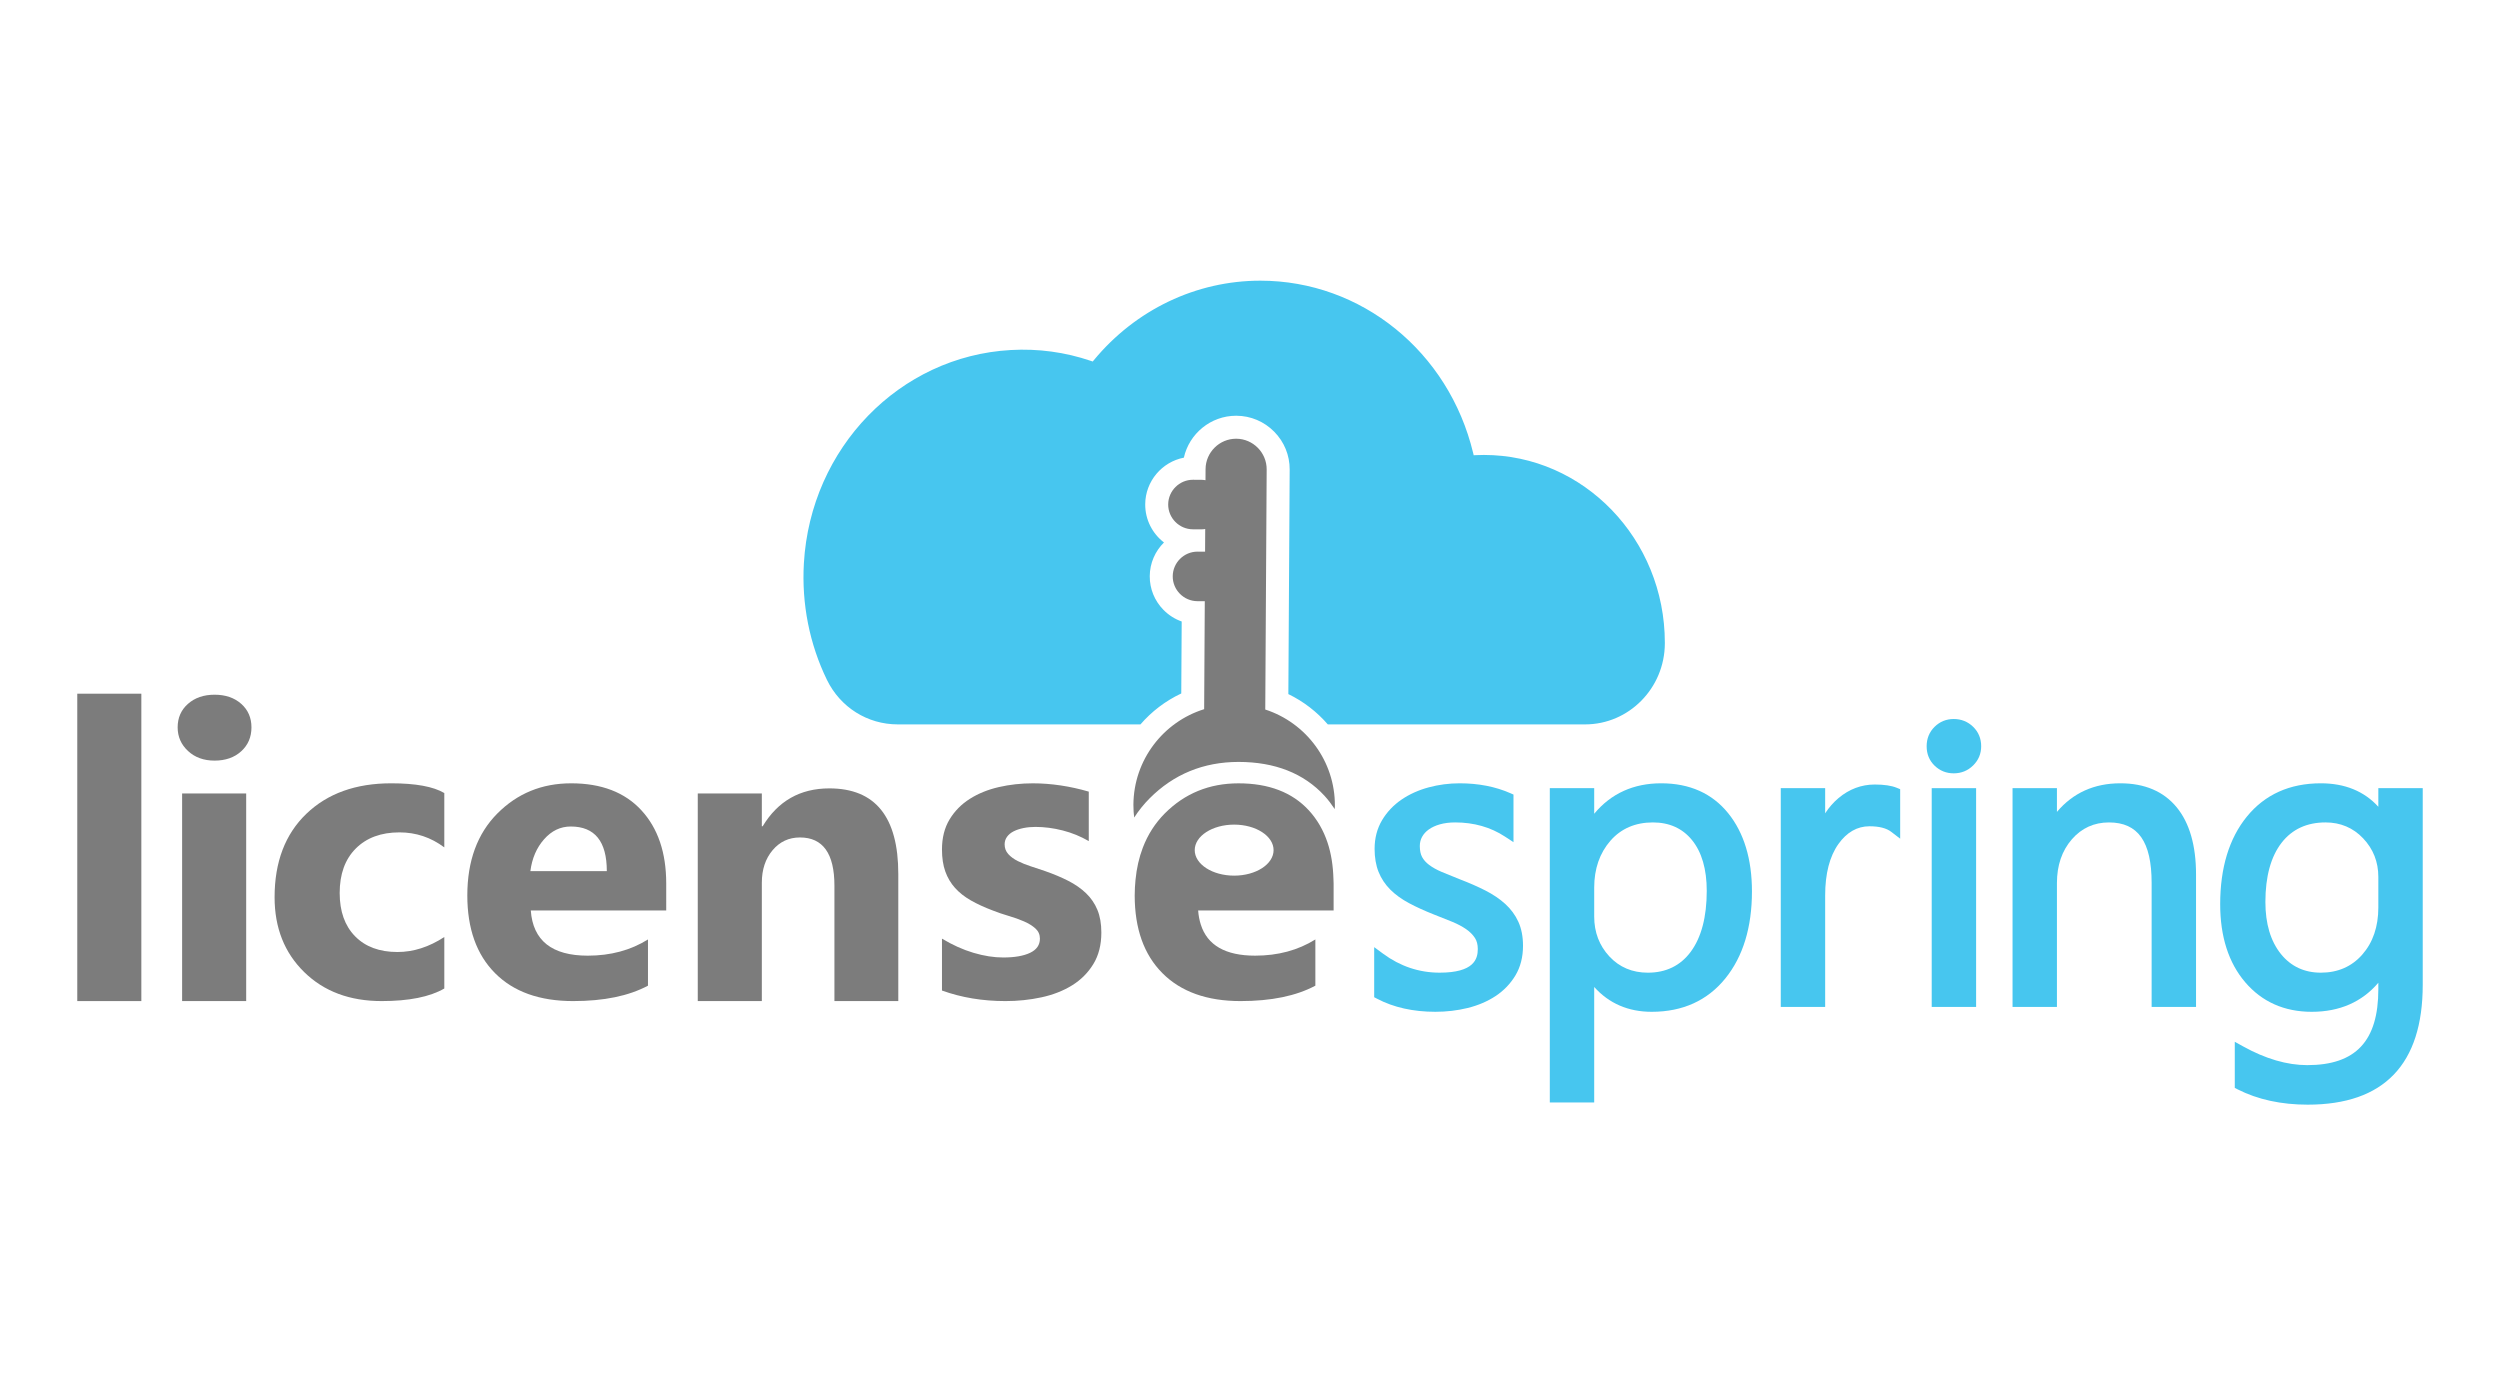 <?xml version="1.0" encoding="UTF-8"?>
<!-- Generator: Adobe Illustrator 17.0.0, SVG Export Plug-In . SVG Version: 6.00 Build 0)  -->
<!DOCTYPE svg PUBLIC "-//W3C//DTD SVG 1.1//EN" "http://www.w3.org/Graphics/SVG/1.1/DTD/svg11.dtd">
<svg version="1.1" id="Layer_1" xmlns="http://www.w3.org/2000/svg" xmlns:xlink="http://www.w3.org/1999/xlink" x="0px" y="0px" width="583.735px" height="323.469px" viewBox="0 0 583.735 323.469" enable-background="new 0 0 583.735 323.469" xml:space="preserve">
<path fill="#7C7C7C" d="M33.002,233.747h-14.96v-71.772h14.96V233.747z"/>
<path fill="#7C7C7C" d="M50.097,177.598c-2.526,0-4.592-0.749-6.201-2.249c-1.61-1.499-2.415-3.338-2.415-5.516  c0-2.241,0.804-4.071,2.415-5.492c1.609-1.42,3.676-2.131,6.201-2.131c2.556,0,4.632,0.711,6.226,2.131  c1.594,1.42,2.391,3.251,2.391,5.492c0,2.273-0.798,4.135-2.391,5.586C54.729,176.872,52.653,177.598,50.097,177.598z   M57.482,233.747h-14.96v-48.48h14.96V233.747z"/>
<path fill="#7C7C7C" d="M103.741,230.811c-3.378,1.957-8.254,2.935-14.629,2.935c-7.449,0-13.478-2.256-18.085-6.77  c-4.609-4.513-6.912-10.337-6.912-17.47c0-8.238,2.469-14.731,7.41-19.482c4.939-4.75,11.543-7.125,19.813-7.125  c5.712,0,9.847,0.758,12.404,2.273v12.687c-3.125-2.335-6.613-3.503-10.463-3.503c-4.293,0-7.693,1.255-10.202,3.764  c-2.509,2.51-3.764,5.973-3.764,10.392c0,4.293,1.199,7.662,3.598,10.108c2.398,2.446,5.697,3.669,9.895,3.669  c3.724,0,7.37-1.168,10.937-3.503V230.811z"/>
<path fill="#7C7C7C" d="M155.56,212.584h-31.625c0.504,7.039,4.939,10.558,13.303,10.558c5.333,0,10.021-1.262,14.061-3.788v10.794  c-4.483,2.399-10.306,3.598-17.47,3.598c-7.828,0-13.903-2.169-18.227-6.509c-4.324-4.34-6.486-10.392-6.486-18.157  c0-8.048,2.335-14.423,7.007-19.127c4.671-4.702,10.415-7.054,17.233-7.054c7.07,0,12.538,2.099,16.405,6.297  c3.866,4.198,5.799,9.895,5.799,17.091V212.584z M141.688,203.4c0-6.944-2.809-10.416-8.427-10.416  c-2.399,0-4.474,0.995-6.225,2.983c-1.752,1.988-2.817,4.466-3.196,7.433H141.688z"/>
<path fill="#7C7C7C" d="M209.746,233.747h-14.913v-26.938c0-7.511-2.683-11.268-8.049-11.268c-2.588,0-4.719,0.994-6.391,2.982  c-1.673,1.988-2.509,4.514-2.509,7.575v27.648h-14.96v-48.48h14.96v7.67h0.19c3.566-5.901,8.758-8.853,15.575-8.853  c10.731,0,16.097,6.66,16.097,19.979V233.747z"/>
<path fill="#7C7C7C" d="M219.947,231.285v-12.119c2.462,1.483,4.916,2.588,7.362,3.313c2.445,0.727,4.758,1.089,6.935,1.089  c2.652,0,4.742-0.362,6.274-1.089c1.53-0.726,2.296-1.83,2.296-3.313c0-0.947-0.347-1.736-1.042-2.367  c-0.695-0.631-1.586-1.183-2.675-1.657c-1.089-0.473-2.281-0.9-3.575-1.278c-1.294-0.379-2.541-0.805-3.74-1.279  c-1.925-0.726-3.621-1.507-5.089-2.343c-1.468-0.836-2.699-1.806-3.693-2.911c-0.994-1.105-1.751-2.383-2.273-3.835  c-0.521-1.451-0.781-3.173-0.781-5.161c0-2.714,0.592-5.049,1.775-7.007c1.184-1.957,2.762-3.558,4.735-4.805  c1.972-1.246,4.229-2.162,6.77-2.746c2.54-0.584,5.184-0.876,7.93-0.876c2.146,0,4.323,0.166,6.533,0.497  c2.209,0.332,4.387,0.813,6.533,1.444v11.551c-1.894-1.104-3.922-1.933-6.084-2.485c-2.163-0.552-4.284-0.828-6.367-0.828  c-0.979,0-1.902,0.087-2.769,0.26c-0.869,0.173-1.633,0.426-2.297,0.757c-0.663,0.332-1.183,0.758-1.562,1.279  c-0.379,0.521-0.568,1.113-0.568,1.775c0,0.884,0.284,1.642,0.852,2.273c0.568,0.632,1.309,1.176,2.225,1.633  c0.915,0.458,1.933,0.869,3.054,1.231c1.12,0.363,2.232,0.734,3.338,1.113c1.988,0.694,3.788,1.452,5.397,2.272  c1.61,0.822,2.99,1.784,4.143,2.888c1.152,1.105,2.036,2.399,2.652,3.882c0.615,1.484,0.923,3.251,0.923,5.303  c0,2.872-0.623,5.326-1.87,7.362c-1.247,2.036-2.905,3.693-4.971,4.971c-2.068,1.279-4.45,2.21-7.149,2.794  c-2.698,0.584-5.5,0.876-8.404,0.876C229.431,233.747,224.492,232.926,219.947,231.285z"/>
<path fill="#47C6EF" d="M351.449,211.049c-1.277-1.16-2.837-2.213-4.641-3.132c-1.736-0.885-3.72-1.755-5.891-2.586  c-1.606-0.63-3.044-1.214-4.274-1.737c-1.163-0.494-2.155-1.048-2.948-1.644c-0.725-0.542-1.279-1.164-1.646-1.846  c-0.352-0.657-0.531-1.517-0.531-2.557c0-0.786,0.177-1.506,0.527-2.145c0.36-0.659,0.884-1.237,1.557-1.721  c0.711-0.51,1.587-0.915,2.604-1.203c1.047-0.297,2.249-0.448,3.573-0.448c4.359,0,8.261,1.108,11.598,3.293l2.013,1.314v-11.115  l-0.779-0.34c-3.465-1.517-7.431-2.287-11.79-2.287c-2.473,0-4.905,0.319-7.227,0.945c-2.355,0.632-4.487,1.592-6.336,2.854  c-1.885,1.284-3.416,2.904-4.552,4.813c-1.158,1.948-1.745,4.203-1.745,6.702c0,2.016,0.31,3.819,0.92,5.358  c0.616,1.545,1.542,2.944,2.751,4.154c1.176,1.175,2.648,2.24,4.379,3.164c1.674,0.894,3.623,1.782,5.799,2.643  c1.537,0.598,2.974,1.171,4.306,1.717c1.25,0.516,2.345,1.101,3.255,1.737c0.852,0.594,1.531,1.277,2.02,2.032  c0.442,0.68,0.666,1.549,0.666,2.58c0,2.369-0.925,5.517-8.926,5.517c-4.776,0-9.214-1.492-13.194-4.434l-2.073-1.528v11.695  l0.696,0.363c3.832,2.016,8.401,3.039,13.578,3.039c2.613,0,5.154-0.299,7.556-0.89c2.436-0.602,4.628-1.538,6.513-2.783  c1.921-1.268,3.481-2.89,4.636-4.82c1.176-1.961,1.771-4.289,1.771-6.917c0-2.133-0.365-4.018-1.087-5.607  C353.808,213.658,352.773,212.248,351.449,211.049z"/>
<path fill="#47C6EF" d="M387.884,182.896c-6.479,0-11.73,2.391-15.648,7.112v-5.977h-10.366v73.381h10.366v-26.96  c3.455,3.85,7.959,5.798,13.423,5.798c7.228,0,13.016-2.623,17.203-7.798c4.119-5.091,6.208-11.92,6.208-20.299  c0-7.562-1.866-13.706-5.545-18.265C399.78,185.249,394.517,182.896,387.884,182.896z M398.515,208.012  c0,6.09-1.26,10.878-3.745,14.232c-2.396,3.232-5.763,4.871-10.009,4.871c-3.615,0-6.632-1.271-8.967-3.777  c-2.36-2.53-3.557-5.664-3.557-9.315v-6.771c0-4.387,1.278-8.072,3.797-10.955c2.476-2.831,5.81-4.267,9.909-4.267  c3.83,0,6.899,1.384,9.123,4.113C397.354,198.955,398.515,202.946,398.515,208.012z"/>
<path fill="#47C6EF" d="M437.741,183.181c-3.109,0-5.956,1.065-8.461,3.168c-1.182,0.994-2.223,2.183-3.116,3.555v-5.872h-10.366  v51.082h10.366V209.1c0-5.096,1.042-9.143,3.096-12.03c1.957-2.747,4.396-4.14,7.249-4.14c2.253,0,3.961,0.435,5.078,1.293  l2.093,1.606v-11.562l-0.806-0.326C441.65,183.437,439.922,183.181,437.741,183.181z"/>
<path fill="#47C6EF" d="M456.18,167.885c-1.736,0-3.237,0.611-4.463,1.818c-1.232,1.214-1.857,2.743-1.857,4.548  c0,1.812,0.627,3.338,1.864,4.534c1.225,1.185,2.724,1.785,4.456,1.785c1.768,0,3.294-0.62,4.534-1.841  c1.247-1.227,1.879-2.732,1.879-4.478c0-1.809-0.635-3.343-1.887-4.557C459.466,168.494,457.944,167.885,456.18,167.885z"/>
<rect x="451.043" y="184.031" fill="#47C6EF" width="10.367" height="51.082"/>
<path fill="#47C6EF" d="M495.078,182.896c-6.091,0-11.056,2.244-14.796,6.677v-5.542h-10.366v51.082h10.366v-28.949  c0-4.106,1.175-7.539,3.491-10.199c2.272-2.611,5.184-3.934,8.653-3.934c6.8,0,9.967,4.491,9.967,14.133v28.949h10.368v-30.937  c0-6.747-1.518-12.017-4.51-15.668C505.196,184.785,500.764,182.896,495.078,182.896z"/>
<path fill="#47C6EF" d="M555.327,184.031v4.346c-3.314-3.639-7.817-5.481-13.422-5.481c-7.26,0-13.071,2.614-17.272,7.771  c-4.136,5.073-6.233,11.96-6.233,20.467c0,7.544,1.961,13.666,5.827,18.197c3.918,4.591,9.149,6.919,15.547,6.919  c6.498,0,11.718-2.281,15.553-6.785v1.506c0,12.098-5.273,17.731-16.595,17.731c-4.711,0-9.755-1.474-14.992-4.382l-1.932-1.073  v10.771l0.713,0.365c4.646,2.355,10.132,3.549,16.306,3.549c17.827,0,26.866-9.421,26.866-28.002v-45.9H555.327z M555.327,204.744  v7.148c0,4.48-1.269,8.189-3.77,11.023c-2.458,2.786-5.705,4.199-9.652,4.199c-3.859,0-6.999-1.47-9.332-4.367  c-2.4-2.983-3.618-7.064-3.618-12.132c0-5.956,1.278-10.617,3.797-13.854c2.443-3.139,5.889-4.731,10.241-4.731  c3.493,0,6.448,1.25,8.784,3.715C554.133,198.226,555.327,201.254,555.327,204.744z"/>
<path fill="#47C6EF" d="M346.48,106.228c-0.608,0-1.225,0.018-1.843,0.045L344.1,106.3l-0.125-0.519  c-5.698-23.696-26.138-40.245-49.691-40.245c-14.948,0-29.108,6.754-38.849,18.526l-0.286,0.349l-0.42-0.143  c-6.029-2.049-12.327-2.907-18.713-2.54c-25.977,1.449-46.757,22.855-48.313,49.789c-0.555,9.455,1.315,18.874,5.385,27.229  c3.131,6.414,9.464,10.394,16.531,10.394h56.674c2.596-3.001,5.82-5.479,9.527-7.221l0.099-16.807  c-1.577-0.554-3.021-1.465-4.233-2.691c-2.097-2.122-3.242-4.927-3.225-7.899c0.018-3.069,1.288-5.851,3.322-7.861  c-2.679-2.053-4.401-5.293-4.38-8.921c0.032-5.386,3.918-9.887,9.023-10.882c1.247-5.588,6.256-9.786,12.203-9.786l0.058,0h0.016  c3.331,0.02,6.461,1.34,8.812,3.719c2.351,2.379,3.635,5.524,3.616,8.855l-0.307,52.419c3.579,1.734,6.689,4.161,9.211,7.075h60.082  c10.224,0,18.57-8.462,18.615-18.875v-0.206C388.728,125.89,369.773,106.228,346.48,106.228z"/>
<path fill="#7C7C7C" d="M295.432,165.67l0.328-56.055c0.023-3.924-3.169-7.153-7.092-7.176c-0.014,0-0.028,0-0.042,0  c-3.905,0-7.111,3.183-7.134,7.092l-0.015,2.594c-0.314-0.055-0.635-0.091-0.964-0.093l-1.928-0.011c-0.011,0-0.023,0-0.034,0  c-3.166,0-5.766,2.58-5.784,5.751c-0.019,3.181,2.569,5.799,5.75,5.818l1.928,0.011c0.009,0,0.019,0,0.028,0  c0.319,0,0.631-0.032,0.937-0.082l-0.031,5.294l-1.735-0.01c-0.011,0-0.023,0-0.034,0c-3.166,0-5.766,2.581-5.784,5.751  c-0.019,3.181,2.569,5.799,5.75,5.818l1.735,0.01l-0.148,25.206c-9.521,2.966-16.459,11.818-16.52,22.322  c-0.003,0.531,0.017,1.056,0.05,1.577c0.009,0.139,0.022,0.277,0.033,0.416c0.026,0.33,0.064,0.656,0.105,0.981  c1.035-1.607,2.228-3.095,3.575-4.451c5.622-5.66,12.612-8.529,20.778-8.529c8.49,0,15.246,2.661,20.08,7.909  c0.884,0.96,1.66,2.01,2.385,3.103c0.011-0.244,0.038-0.484,0.04-0.731C311.751,177.68,304.918,168.747,295.432,165.67z"/>
<path fill="#7C7C7C" d="M311.39,206.289c0-0.362-0.025-0.7-0.037-1.049c-0.088-3.111-0.525-5.921-1.362-8.445  c-0.962-2.923-2.436-5.459-4.397-7.595c-3.873-4.197-9.344-6.296-16.415-6.296c-6.808,0-12.555,2.348-17.227,7.046  c-2.249,2.274-3.948,4.934-5.109,7.97c-0.874,2.298-1.449,4.809-1.711,7.533c-0.112,1.174-0.187,2.373-0.187,3.623  c0,7.77,2.161,13.829,6.483,18.163c4.322,4.335,10.406,6.508,18.226,6.508c7.17,0,12.992-1.199,17.476-3.598v-10.793  c-4.047,2.523-8.732,3.785-14.066,3.785c-6.933,0-11.168-2.436-12.692-7.283c-0.312-0.987-0.525-2.074-0.612-3.273h31.63V206.289z   M288.167,204.457c-5.085,0-9.207-2.667-9.207-5.957c0-3.29,4.122-5.957,9.207-5.957c5.085,0,9.207,2.667,9.207,5.957  C297.374,201.79,293.252,204.457,288.167,204.457z"/>
</svg>